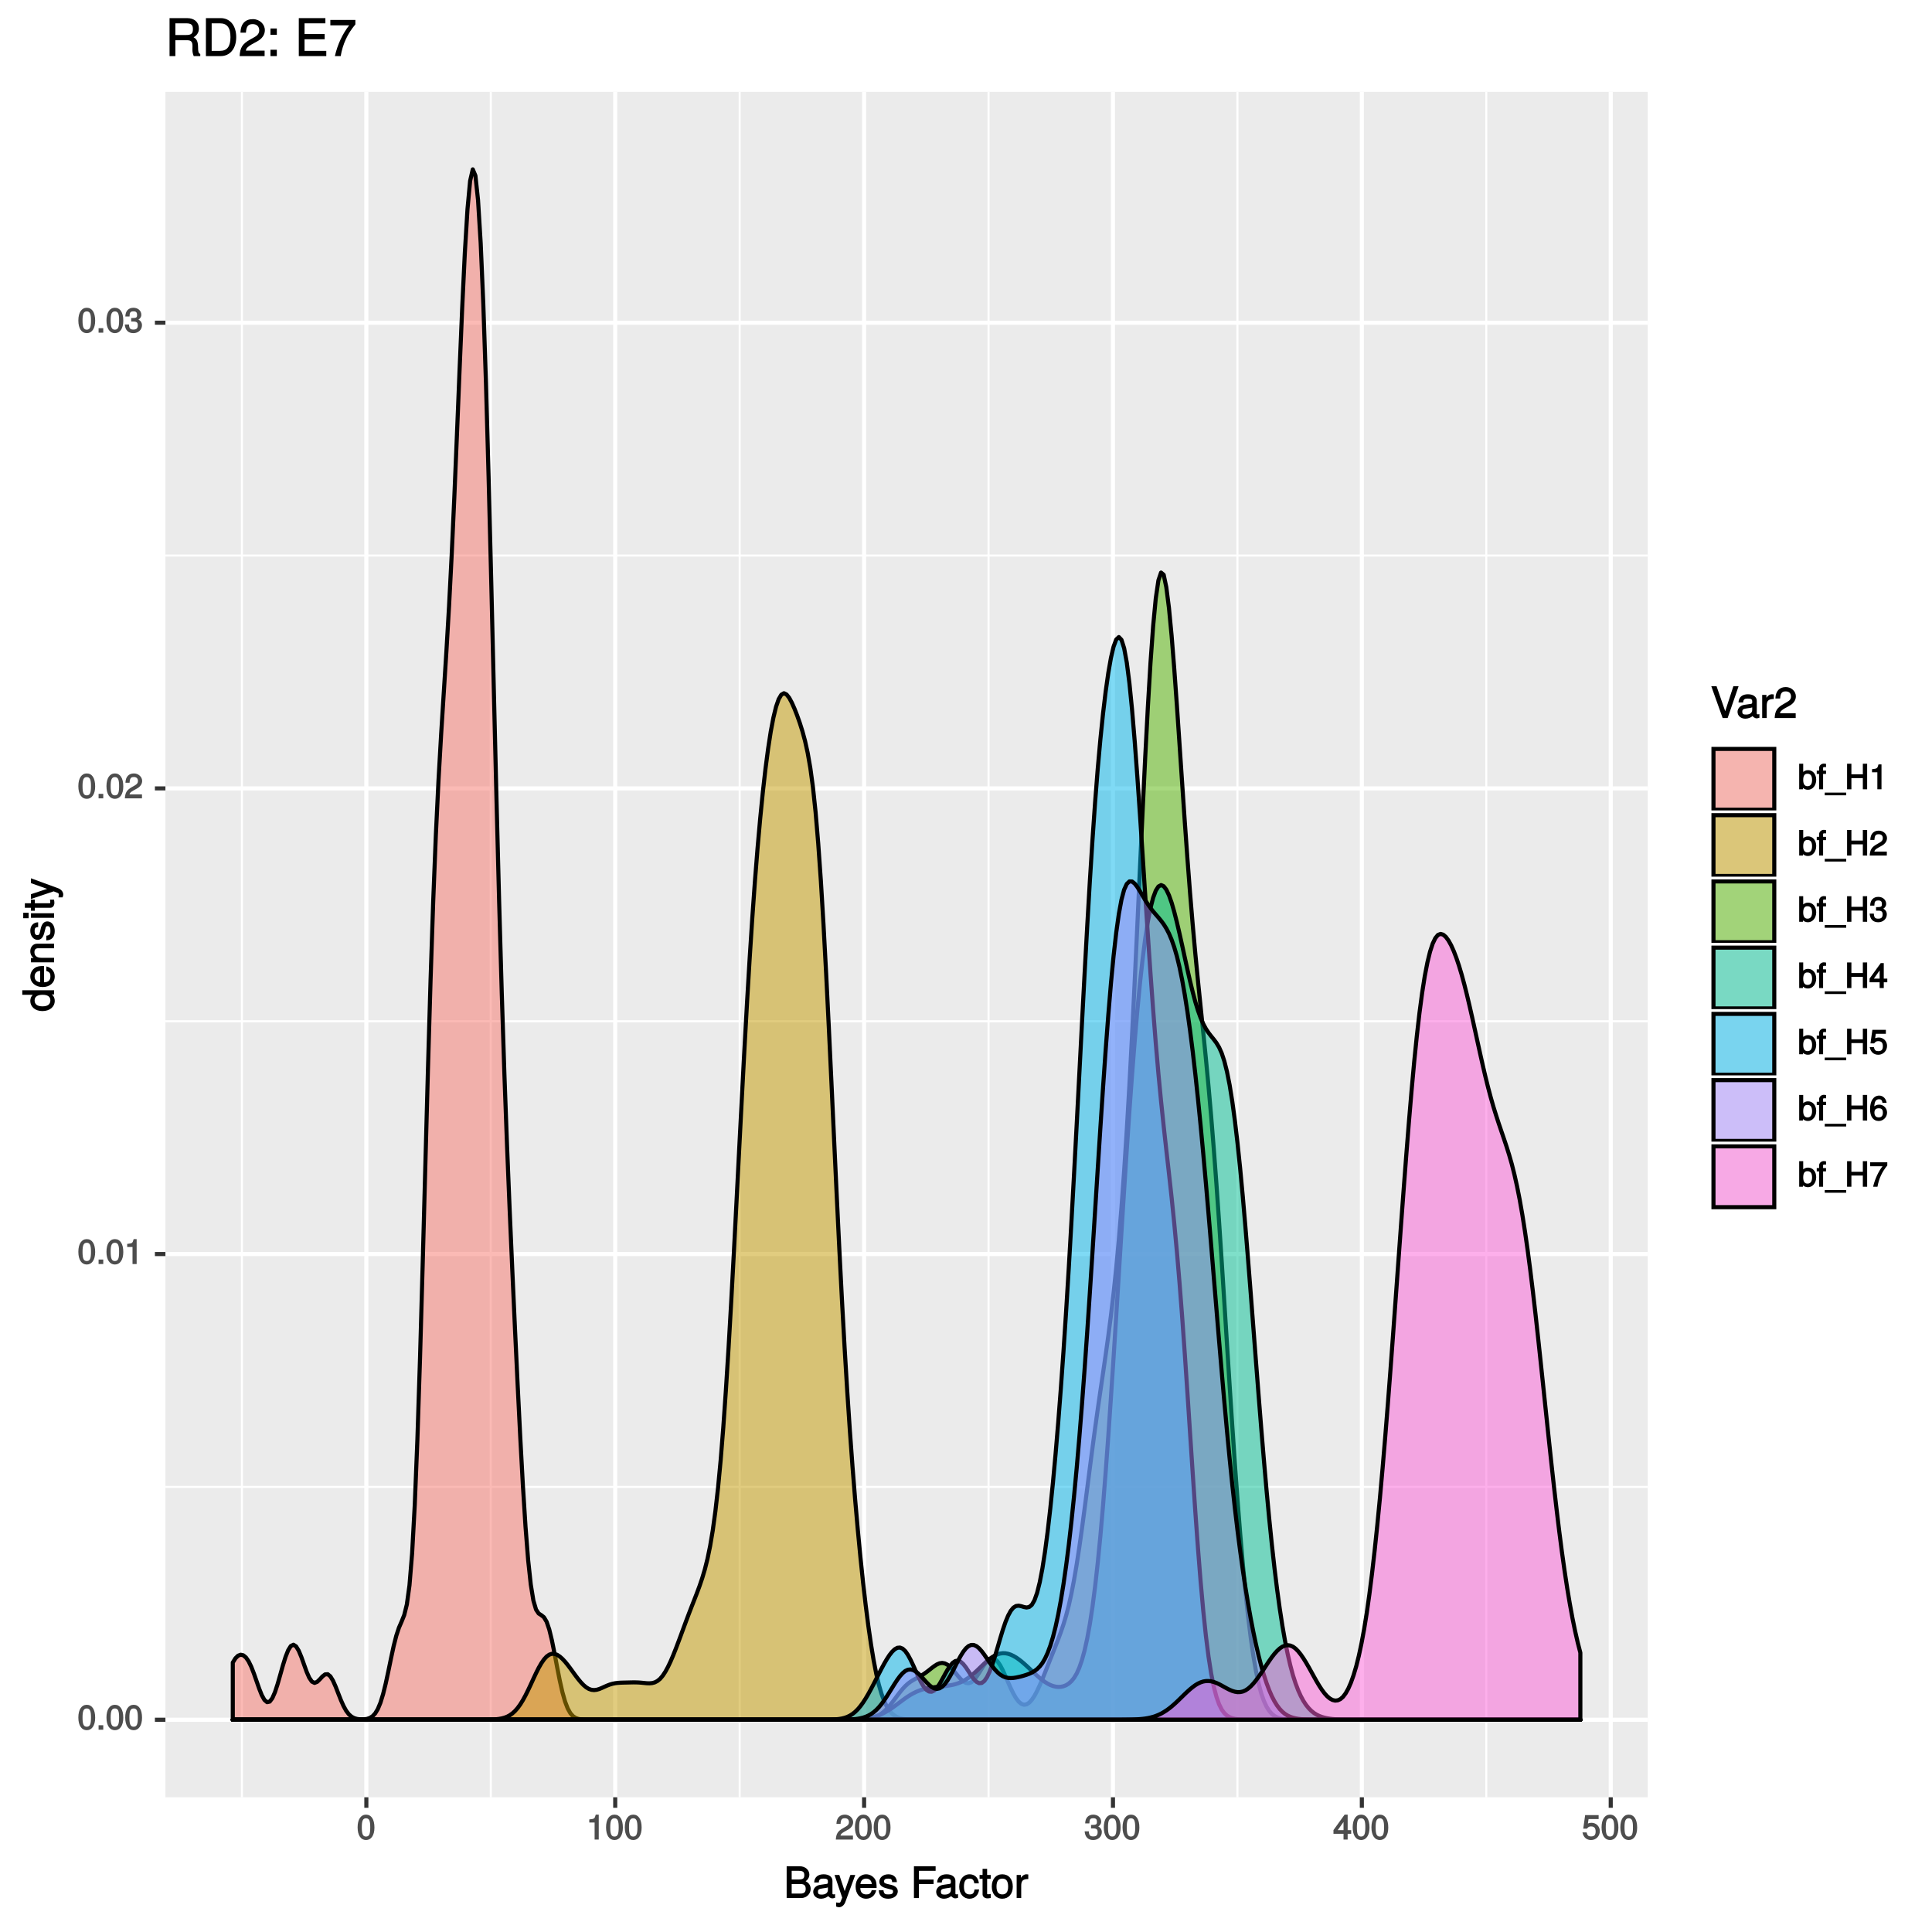 <?xml version="1.0" encoding="UTF-8"?>
<svg xmlns="http://www.w3.org/2000/svg" xmlns:xlink="http://www.w3.org/1999/xlink" width="504pt" height="504pt" viewBox="0 0 504 504" version="1.1">
<defs>
<g>
<symbol overflow="visible" id="glyph0-0">
<path style="stroke:none;" d=""/>
</symbol>
<symbol overflow="visible" id="glyph0-1">
<path style="stroke:none;" d="M 4.609 -3.125 C 4.609 -5.297 3.781 -6.5 2.422 -6.5 C 1.078 -6.5 0.219 -5.281 0.219 -3.188 C 0.219 -1.078 1.078 0.125 2.422 0.125 C 3.734 0.125 4.609 -1.078 4.609 -3.125 Z M 3.516 -3.203 C 3.516 -1.438 3.266 -0.781 2.406 -0.781 C 1.578 -0.781 1.312 -1.469 1.312 -3.172 C 1.312 -4.875 1.578 -5.547 2.422 -5.547 C 3.25 -5.547 3.516 -4.875 3.516 -3.203 Z M 3.516 -3.203 "/>
</symbol>
<symbol overflow="visible" id="glyph0-2">
<path style="stroke:none;" d="M 1.828 -0.125 L 1.828 -1.172 L 0.609 -1.172 L 0.609 0 L 1.828 0 Z M 1.828 -0.125 "/>
</symbol>
<symbol overflow="visible" id="glyph0-3">
<path style="stroke:none;" d="M 3.203 -0.125 L 3.203 -6.5 L 2.422 -6.5 C 2.109 -5.406 2.094 -5.406 0.734 -5.25 L 0.734 -4.438 L 2.125 -4.438 L 2.125 0 L 3.203 0 Z M 3.203 -0.125 "/>
</symbol>
<symbol overflow="visible" id="glyph0-4">
<path style="stroke:none;" d="M 4.641 -4.547 C 4.641 -5.594 3.672 -6.5 2.5 -6.5 C 1.219 -6.5 0.328 -5.719 0.281 -4.078 L 1.359 -4.078 C 1.422 -5.25 1.703 -5.562 2.469 -5.562 C 3.172 -5.562 3.547 -5.188 3.547 -4.516 C 3.547 -4.031 3.297 -3.703 2.75 -3.391 L 1.938 -2.922 C 0.641 -2.188 0.219 -1.5 0.125 0 L 4.594 0 L 4.594 -1.031 L 1.344 -1.031 C 1.406 -1.406 1.641 -1.641 2.406 -2.078 L 3.281 -2.562 C 4.156 -3.031 4.641 -3.781 4.641 -4.547 Z M 4.641 -4.547 "/>
</symbol>
<symbol overflow="visible" id="glyph0-5">
<path style="stroke:none;" d="M 4.594 -1.938 C 4.594 -2.703 4.141 -3.266 3.391 -3.531 L 3.391 -3.266 C 3.969 -3.5 4.422 -4.031 4.422 -4.656 C 4.422 -5.734 3.547 -6.5 2.359 -6.5 C 1.109 -6.5 0.281 -5.688 0.25 -4.219 L 1.344 -4.219 C 1.359 -5.281 1.578 -5.562 2.375 -5.562 C 3.062 -5.562 3.312 -5.281 3.312 -4.625 C 3.312 -3.953 3.188 -3.812 1.781 -3.812 L 1.781 -2.906 L 2.359 -2.906 C 3.219 -2.906 3.5 -2.625 3.5 -1.938 C 3.5 -1.156 3.172 -0.812 2.359 -0.812 C 1.516 -0.812 1.266 -1.109 1.203 -2.141 L 0.109 -2.141 C 0.219 -0.625 1.062 0.125 2.344 0.125 C 3.625 0.125 4.594 -0.766 4.594 -1.938 Z M 4.594 -1.938 "/>
</symbol>
<symbol overflow="visible" id="glyph0-6">
<path style="stroke:none;" d="M 4.719 -1.625 L 4.719 -2.453 L 3.797 -2.453 L 3.797 -6.5 L 3 -6.5 L 0.094 -2.469 L 0.094 -1.5 L 2.719 -1.5 L 2.719 0 L 3.797 0 L 3.797 -1.5 L 4.719 -1.5 Z M 2.875 -2.453 L 1.203 -2.453 L 2.984 -4.953 L 2.719 -5.047 L 2.719 -2.453 Z M 2.875 -2.453 "/>
</symbol>
<symbol overflow="visible" id="glyph0-7">
<path style="stroke:none;" d="M 4.656 -2.203 C 4.656 -3.438 3.688 -4.375 2.5 -4.375 C 2.062 -4.375 1.594 -4.219 1.547 -4.188 L 1.719 -5.344 L 4.344 -5.344 L 4.344 -6.375 L 0.828 -6.375 L 0.328 -2.844 L 1.281 -2.844 C 1.688 -3.312 1.875 -3.422 2.359 -3.422 C 3.188 -3.422 3.562 -3.016 3.562 -2.094 C 3.562 -1.203 3.203 -0.812 2.359 -0.812 C 1.688 -0.812 1.422 -1.031 1.203 -1.859 L 0.125 -1.859 C 0.406 -0.5 1.266 0.125 2.375 0.125 C 3.641 0.125 4.656 -0.875 4.656 -2.203 Z M 4.656 -2.203 "/>
</symbol>
<symbol overflow="visible" id="glyph0-8">
<path style="stroke:none;" d="M 4.75 -2.484 C 4.75 -3.984 3.844 -5 2.625 -5 C 2 -5 1.438 -4.734 1.094 -4.219 L 1.359 -4.109 L 1.359 -6.672 L 0.312 -6.672 L 0.312 0 L 1.281 0 L 1.281 -0.797 L 1.016 -0.688 C 1.375 -0.156 1.953 0.125 2.594 0.125 C 3.812 0.125 4.75 -1 4.75 -2.484 Z M 3.672 -2.453 C 3.672 -1.406 3.297 -0.812 2.484 -0.812 C 1.719 -0.812 1.359 -1.391 1.359 -2.438 C 1.359 -3.516 1.719 -4.094 2.484 -4.062 C 3.312 -4.062 3.672 -3.469 3.672 -2.453 Z M 3.672 -2.453 "/>
</symbol>
<symbol overflow="visible" id="glyph0-9">
<path style="stroke:none;" d="M 2.422 -4.141 L 2.422 -4.875 L 1.656 -4.875 L 1.656 -5.469 C 1.656 -5.766 1.688 -5.797 2.016 -5.797 C 2.078 -5.797 2.109 -5.797 2.422 -5.781 L 2.422 -6.641 C 2.109 -6.688 2 -6.703 1.859 -6.703 C 1.172 -6.703 0.609 -6.188 0.609 -5.531 L 0.609 -4.875 L 0 -4.875 L 0 -4.016 L 0.609 -4.016 L 0.609 0 L 1.656 0 L 1.656 -4.016 L 2.422 -4.016 Z M 2.422 -4.141 "/>
</symbol>
<symbol overflow="visible" id="glyph0-10">
<path style="stroke:none;" d="M 5.234 1.422 L 5.234 0.859 L -0.359 0.859 L -0.359 1.562 L 5.234 1.562 Z M 5.234 1.422 "/>
</symbol>
<symbol overflow="visible" id="glyph0-11">
<path style="stroke:none;" d="M 5.812 -0.125 L 5.812 -6.672 L 4.688 -6.672 L 4.688 -3.906 L 1.703 -3.906 L 1.703 -6.672 L 0.578 -6.672 L 0.578 0 L 1.703 0 L 1.703 -2.922 L 4.688 -2.922 L 4.688 0 L 5.812 0 Z M 5.812 -0.125 "/>
</symbol>
<symbol overflow="visible" id="glyph0-12">
<path style="stroke:none;" d="M 4.656 -2.062 C 4.656 -3.234 3.719 -4.141 2.609 -4.141 C 1.984 -4.141 1.391 -3.875 1.062 -3.406 L 1.312 -3.312 C 1.328 -4.844 1.672 -5.547 2.562 -5.547 C 3.109 -5.547 3.328 -5.344 3.469 -4.609 L 4.547 -4.609 C 4.375 -5.766 3.562 -6.5 2.609 -6.5 C 1.156 -6.5 0.219 -5.141 0.219 -2.969 C 0.219 -1.031 1.047 0.125 2.469 0.125 C 3.656 0.125 4.656 -0.844 4.656 -2.062 Z M 3.562 -2 C 3.562 -1.219 3.188 -0.812 2.484 -0.812 C 1.766 -0.812 1.359 -1.25 1.359 -2.047 C 1.359 -2.828 1.734 -3.188 2.5 -3.188 C 3.25 -3.188 3.562 -2.844 3.562 -2 Z M 3.562 -2 "/>
</symbol>
<symbol overflow="visible" id="glyph0-13">
<path style="stroke:none;" d="M 4.719 -5.594 L 4.719 -6.375 L 0.25 -6.375 L 0.25 -5.344 L 3.469 -5.344 C 2.422 -4 1.5 -2.078 1.016 0 L 2.156 0 C 2.531 -2.141 3.375 -3.938 4.719 -5.547 Z M 4.719 -5.594 "/>
</symbol>
<symbol overflow="visible" id="glyph1-0">
<path style="stroke:none;" d=""/>
</symbol>
<symbol overflow="visible" id="glyph1-1">
<path style="stroke:none;" d="M 6.984 -2.422 C 6.984 -3.391 6.406 -4.109 5.391 -4.516 L 5.391 -4.234 C 6.109 -4.578 6.641 -5.297 6.641 -6.109 C 6.641 -7.281 5.641 -8.297 4.125 -8.297 L 0.719 -8.297 L 0.719 0 L 4.484 0 C 5.922 0 6.984 -1.094 6.984 -2.422 Z M 5.328 -5.969 C 5.328 -5.156 5 -4.844 3.875 -4.844 L 2.031 -4.844 L 2.031 -7.109 L 3.875 -7.109 C 5 -7.109 5.328 -6.781 5.328 -5.969 Z M 5.688 -2.406 C 5.688 -1.641 5.359 -1.172 4.391 -1.172 L 2.031 -1.172 L 2.031 -3.656 L 4.391 -3.656 C 5.359 -3.656 5.688 -3.188 5.688 -2.406 Z M 5.688 -2.406 "/>
</symbol>
<symbol overflow="visible" id="glyph1-2">
<path style="stroke:none;" d="M 6.016 -0.156 L 6.016 -1.016 C 5.781 -0.969 5.734 -0.969 5.688 -0.969 C 5.375 -0.969 5.328 -0.984 5.328 -1.281 L 5.328 -4.484 C 5.328 -5.516 4.438 -6.203 3.031 -6.203 C 1.625 -6.203 0.625 -5.516 0.562 -4.062 L 1.766 -4.062 C 1.844 -4.891 2.141 -5.078 2.984 -5.078 C 3.812 -5.078 4.141 -4.906 4.141 -4.359 L 4.141 -4.109 C 4.141 -3.734 4.047 -3.703 3.328 -3.625 C 2.031 -3.453 1.828 -3.406 1.469 -3.266 C 0.797 -2.984 0.312 -2.328 0.312 -1.625 C 0.312 -0.578 1.188 0.172 2.359 0.172 C 3.094 0.172 3.891 -0.172 4.234 -0.531 C 4.266 -0.375 4.812 0.078 5.266 0.078 C 5.438 0.078 5.594 0.062 6.016 -0.062 Z M 4.141 -2.125 C 4.141 -1.297 3.438 -0.906 2.547 -0.906 C 1.844 -0.906 1.547 -1.016 1.547 -1.656 C 1.547 -2.25 1.828 -2.391 2.812 -2.531 C 3.766 -2.656 3.969 -2.703 4.141 -2.781 Z M 4.141 -2.125 "/>
</symbol>
<symbol overflow="visible" id="glyph1-3">
<path style="stroke:none;" d="M 5.266 -6.031 L 4.172 -6.031 L 2.531 -1.406 L 2.812 -1.406 L 1.281 -6.031 L 0.031 -6.031 L 2.031 -0.109 L 1.672 0.797 C 1.516 1.203 1.469 1.219 1.078 1.219 C 0.953 1.219 0.797 1.203 0.453 1.141 L 0.453 2.203 C 0.688 2.328 0.969 2.391 1.203 2.391 C 1.859 2.391 2.516 1.906 2.828 1.078 L 5.438 -6.031 Z M 5.266 -6.031 "/>
</symbol>
<symbol overflow="visible" id="glyph1-4">
<path style="stroke:none;" d="M 5.781 -2.75 C 5.781 -3.594 5.703 -4.109 5.547 -4.547 C 5.172 -5.484 4.156 -6.203 3.078 -6.203 C 1.469 -6.203 0.297 -4.875 0.297 -2.984 C 0.297 -1.094 1.438 0.172 3.062 0.172 C 4.375 0.172 5.422 -0.719 5.672 -2.031 L 4.5 -2.031 C 4.203 -1.125 3.828 -0.953 3.094 -0.953 C 2.141 -0.953 1.547 -1.438 1.531 -2.625 L 5.781 -2.625 Z M 4.75 -3.469 C 4.75 -3.469 4.562 -3.625 4.578 -3.641 L 1.562 -3.641 C 1.625 -4.516 2.141 -5.078 3.062 -5.078 C 3.969 -5.078 4.516 -4.469 4.516 -3.562 Z M 4.75 -3.469 "/>
</symbol>
<symbol overflow="visible" id="glyph1-5">
<path style="stroke:none;" d="M 5.188 -1.75 C 5.188 -2.609 4.562 -3.172 3.422 -3.453 L 2.547 -3.656 C 1.797 -3.844 1.609 -3.938 1.609 -4.344 C 1.609 -4.875 1.953 -5.078 2.688 -5.078 C 3.438 -5.078 3.688 -4.891 3.703 -4.156 L 4.953 -4.156 C 4.938 -5.422 4.062 -6.203 2.734 -6.203 C 1.391 -6.203 0.375 -5.375 0.375 -4.297 C 0.375 -3.406 0.984 -2.844 2.344 -2.516 L 3.203 -2.297 C 3.844 -2.141 3.953 -2.094 3.953 -1.672 C 3.953 -1.141 3.547 -0.953 2.75 -0.953 C 1.922 -0.953 1.594 -1.016 1.453 -2.031 L 0.234 -2.031 C 0.281 -0.562 1.172 0.172 2.672 0.172 C 4.125 0.172 5.188 -0.641 5.188 -1.75 Z M 5.188 -1.75 "/>
</symbol>
<symbol overflow="visible" id="glyph1-6">
<path style="stroke:none;" d=""/>
</symbol>
<symbol overflow="visible" id="glyph1-7">
<path style="stroke:none;" d="M 6.5 -7.25 L 6.5 -8.297 L 0.844 -8.297 L 0.844 0 L 2.141 0 L 2.141 -3.656 L 5.969 -3.656 L 5.969 -4.828 L 2.141 -4.828 L 2.141 -7.109 L 6.5 -7.109 Z M 6.5 -7.25 "/>
</symbol>
<symbol overflow="visible" id="glyph1-8">
<path style="stroke:none;" d="M 5.25 -2.25 L 4.203 -2.25 C 4.031 -1.188 3.703 -0.953 2.922 -0.953 C 1.906 -0.953 1.438 -1.594 1.438 -2.953 C 1.438 -4.406 1.891 -5.078 2.891 -5.078 C 3.656 -5.078 4 -4.766 4.141 -3.828 L 5.328 -3.828 C 5.203 -5.375 4.188 -6.203 2.906 -6.203 C 1.359 -6.203 0.203 -4.875 0.203 -2.953 C 0.203 -1.094 1.328 0.172 2.891 0.172 C 4.266 0.172 5.266 -0.797 5.391 -2.25 Z M 5.25 -2.25 "/>
</symbol>
<symbol overflow="visible" id="glyph1-9">
<path style="stroke:none;" d="M 2.922 -0.125 L 2.922 -1.078 C 2.672 -1.016 2.531 -1 2.359 -1 C 1.953 -1 1.984 -0.969 1.984 -1.375 L 1.984 -5.016 L 2.922 -5.016 L 2.922 -6.031 L 1.984 -6.031 L 1.984 -7.625 L 0.797 -7.625 L 0.797 -6.031 L 0.016 -6.031 L 0.016 -5.016 L 0.797 -5.016 L 0.797 -0.969 C 0.797 -0.391 1.328 0.078 2.047 0.078 C 2.266 0.078 2.484 0.062 2.922 -0.016 Z M 2.922 -0.125 "/>
</symbol>
<symbol overflow="visible" id="glyph1-10">
<path style="stroke:none;" d="M 5.734 -2.969 C 5.734 -4.969 4.656 -6.203 2.984 -6.203 C 1.375 -6.203 0.25 -4.953 0.25 -3.016 C 0.25 -1.078 1.359 0.172 3 0.172 C 4.625 0.172 5.734 -1.078 5.734 -2.969 Z M 4.516 -2.984 C 4.516 -1.625 4.016 -0.953 3 -0.953 C 1.984 -0.953 1.484 -1.609 1.484 -3.016 C 1.484 -4.406 1.984 -5.078 3 -5.078 C 4.031 -5.078 4.516 -4.406 4.516 -2.984 Z M 4.516 -2.984 "/>
</symbol>
<symbol overflow="visible" id="glyph1-11">
<path style="stroke:none;" d="M 3.656 -5.094 L 3.656 -6.156 C 3.375 -6.188 3.297 -6.203 3.172 -6.203 C 2.578 -6.203 2.031 -5.812 1.5 -4.953 L 1.734 -4.844 L 1.734 -6.031 L 0.625 -6.031 L 0.625 0 L 1.812 0 L 1.812 -3.125 C 1.812 -4.422 2.109 -4.938 3.656 -4.969 Z M 3.656 -5.094 "/>
</symbol>
<symbol overflow="visible" id="glyph1-12">
<path style="stroke:none;" d="M 7.094 -8.297 L 5.906 -8.297 L 3.641 -1.359 L 3.922 -1.359 L 1.516 -8.297 L 0.141 -8.297 L 3.109 0 L 4.406 0 L 7.266 -8.297 Z M 7.094 -8.297 "/>
</symbol>
<symbol overflow="visible" id="glyph1-13">
<path style="stroke:none;" d="M 5.75 -5.641 C 5.75 -6.969 4.594 -8.078 3.125 -8.078 C 1.531 -8.078 0.469 -7.109 0.406 -5.094 L 1.641 -5.094 C 1.734 -6.531 2.141 -6.953 3.094 -6.953 C 3.969 -6.953 4.484 -6.453 4.484 -5.625 C 4.484 -5 4.172 -4.578 3.469 -4.188 L 2.469 -3.609 C 0.844 -2.688 0.312 -1.844 0.219 0 L 5.703 0 L 5.703 -1.234 L 1.609 -1.234 C 1.688 -1.734 2 -2.031 2.953 -2.594 L 4.062 -3.188 C 5.141 -3.766 5.75 -4.688 5.75 -5.641 Z M 5.75 -5.641 "/>
</symbol>
<symbol overflow="visible" id="glyph2-0">
<path style="stroke:none;" d=""/>
</symbol>
<symbol overflow="visible" id="glyph2-1">
<path style="stroke:none;" d="M -0.125 -5.578 L -8.297 -5.578 L -8.297 -4.391 L -5.172 -4.391 L -5.266 -4.625 C -5.859 -4.234 -6.203 -3.531 -6.203 -2.766 C -6.203 -1.266 -4.906 -0.141 -3.062 -0.141 C -1.125 -0.141 0.172 -1.25 0.172 -2.797 C 0.172 -3.594 -0.172 -4.219 -0.875 -4.719 L -0.984 -4.484 L 0 -4.484 L 0 -5.578 Z M -2.984 -4.391 C -1.656 -4.391 -0.969 -3.891 -0.969 -2.922 C -0.969 -1.906 -1.672 -1.375 -3.016 -1.375 C -4.359 -1.375 -5.078 -1.906 -5.078 -2.922 C -5.078 -3.906 -4.328 -4.391 -2.984 -4.391 Z M -2.984 -4.391 "/>
</symbol>
<symbol overflow="visible" id="glyph2-2">
<path style="stroke:none;" d="M -2.75 -5.781 C -3.594 -5.781 -4.109 -5.703 -4.547 -5.547 C -5.484 -5.172 -6.203 -4.156 -6.203 -3.078 C -6.203 -1.469 -4.875 -0.297 -2.984 -0.297 C -1.094 -0.297 0.172 -1.438 0.172 -3.062 C 0.172 -4.375 -0.719 -5.422 -2.031 -5.672 L -2.031 -4.5 C -1.125 -4.203 -0.953 -3.828 -0.953 -3.094 C -0.953 -2.141 -1.438 -1.547 -2.625 -1.531 L -2.625 -5.781 Z M -3.469 -4.75 C -3.469 -4.75 -3.625 -4.562 -3.641 -4.578 L -3.641 -1.562 C -4.516 -1.625 -5.078 -2.141 -5.078 -3.062 C -5.078 -3.969 -4.469 -4.516 -3.562 -4.516 Z M -3.469 -4.75 "/>
</symbol>
<symbol overflow="visible" id="glyph2-3">
<path style="stroke:none;" d="M -0.125 -5.484 L -4.484 -5.484 C -5.438 -5.484 -6.203 -4.641 -6.203 -3.531 C -6.203 -2.672 -5.828 -2.031 -5.031 -1.516 L -4.922 -1.75 L -6.031 -1.75 L -6.031 -0.625 L 0 -0.625 L 0 -1.812 L -3.312 -1.812 C -4.484 -1.812 -5.125 -2.328 -5.125 -3.25 C -5.125 -3.984 -4.812 -4.297 -4.125 -4.297 L 0 -4.297 L 0 -5.484 Z M -0.125 -5.484 "/>
</symbol>
<symbol overflow="visible" id="glyph2-4">
<path style="stroke:none;" d="M -1.75 -5.188 C -2.609 -5.188 -3.172 -4.562 -3.453 -3.422 L -3.656 -2.547 C -3.844 -1.797 -3.938 -1.609 -4.344 -1.609 C -4.875 -1.609 -5.078 -1.953 -5.078 -2.688 C -5.078 -3.438 -4.891 -3.688 -4.156 -3.703 L -4.156 -4.953 C -5.422 -4.938 -6.203 -4.062 -6.203 -2.734 C -6.203 -1.391 -5.375 -0.375 -4.297 -0.375 C -3.406 -0.375 -2.844 -0.984 -2.516 -2.344 L -2.297 -3.203 C -2.141 -3.844 -2.094 -3.953 -1.672 -3.953 C -1.141 -3.953 -0.953 -3.547 -0.953 -2.75 C -0.953 -1.922 -1.016 -1.594 -2.031 -1.453 L -2.031 -0.234 C -0.562 -0.281 0.172 -1.172 0.172 -2.672 C 0.172 -4.125 -0.641 -5.188 -1.75 -5.188 Z M -1.75 -5.188 "/>
</symbol>
<symbol overflow="visible" id="glyph2-5">
<path style="stroke:none;" d="M -0.125 -1.812 L -6.031 -1.812 L -6.031 -0.625 L 0 -0.625 L 0 -1.812 Z M -6.766 -1.938 L -8.047 -1.938 L -8.047 -0.516 L -6.641 -0.516 L -6.641 -1.938 Z M -6.766 -1.938 "/>
</symbol>
<symbol overflow="visible" id="glyph2-6">
<path style="stroke:none;" d="M -0.125 -2.922 L -1.078 -2.922 C -1.016 -2.672 -1 -2.531 -1 -2.359 C -1 -1.953 -0.969 -1.984 -1.375 -1.984 L -5.016 -1.984 L -5.016 -2.922 L -6.031 -2.922 L -6.031 -1.984 L -7.625 -1.984 L -7.625 -0.797 L -6.031 -0.797 L -6.031 -0.016 L -5.016 -0.016 L -5.016 -0.797 L -0.969 -0.797 C -0.391 -0.797 0.078 -1.328 0.078 -2.047 C 0.078 -2.266 0.062 -2.484 -0.016 -2.922 Z M -0.125 -2.922 "/>
</symbol>
<symbol overflow="visible" id="glyph2-7">
<path style="stroke:none;" d="M -6.031 -5.266 L -6.031 -4.172 L -1.406 -2.531 L -1.406 -2.812 L -6.031 -1.281 L -6.031 -0.031 L -0.109 -2.031 L 0.797 -1.672 C 1.203 -1.516 1.219 -1.469 1.219 -1.078 C 1.219 -0.953 1.203 -0.797 1.141 -0.453 L 2.203 -0.453 C 2.328 -0.688 2.391 -0.969 2.391 -1.203 C 2.391 -1.859 1.906 -2.516 1.078 -2.828 L -6.031 -5.438 Z M -6.031 -5.266 "/>
</symbol>
<symbol overflow="visible" id="glyph3-0">
<path style="stroke:none;" d=""/>
</symbol>
<symbol overflow="visible" id="glyph3-1">
<path style="stroke:none;" d="M 9.094 -0.125 L 9.094 -0.5 C 8.594 -0.844 8.531 -1.094 8.516 -2.375 C 8.484 -3.969 8.125 -4.578 7.078 -5.031 L 7.078 -4.75 C 8.156 -5.281 8.734 -6.094 8.734 -7.188 C 8.734 -8.844 7.547 -9.906 5.672 -9.906 L 1.078 -9.906 L 1.078 0 L 2.594 0 L 2.594 -4.141 L 5.625 -4.141 C 6.703 -4.141 7.078 -3.75 7.062 -2.562 L 7.047 -1.703 C 7.031 -1.109 7.156 -0.531 7.391 0 L 9.094 0 Z M 7.172 -7.016 C 7.172 -5.875 6.734 -5.5 5.422 -5.5 L 2.594 -5.5 L 2.594 -8.547 L 5.422 -8.547 C 6.797 -8.547 7.172 -8.094 7.172 -7.016 Z M 7.172 -7.016 "/>
</symbol>
<symbol overflow="visible" id="glyph3-2">
<path style="stroke:none;" d="M 8.938 -4.953 C 8.938 -7.938 7.328 -9.906 4.891 -9.906 L 1.031 -9.906 L 1.031 0 L 4.891 0 C 7.312 0 8.938 -1.953 8.938 -4.953 Z M 7.438 -4.938 C 7.438 -2.516 6.578 -1.359 4.672 -1.359 L 2.531 -1.359 L 2.531 -8.547 L 4.672 -8.547 C 6.578 -8.547 7.438 -7.391 7.438 -4.938 Z M 7.438 -4.938 "/>
</symbol>
<symbol overflow="visible" id="glyph3-3">
<path style="stroke:none;" d="M 6.875 -6.75 C 6.875 -8.328 5.516 -9.641 3.75 -9.641 C 1.828 -9.641 0.578 -8.516 0.516 -6.109 L 1.938 -6.109 C 2.047 -7.812 2.562 -8.344 3.703 -8.344 C 4.766 -8.344 5.406 -7.719 5.406 -6.719 C 5.406 -5.984 5.016 -5.438 4.188 -4.969 L 2.969 -4.281 C 1.016 -3.172 0.406 -2.188 0.297 0 L 6.812 0 L 6.812 -1.422 L 1.922 -1.422 C 2 -2.047 2.391 -2.438 3.531 -3.109 L 4.859 -3.828 C 6.172 -4.531 6.875 -5.594 6.875 -6.75 Z M 6.875 -6.75 "/>
</symbol>
<symbol overflow="visible" id="glyph3-4">
<path style="stroke:none;" d="M 2.656 -0.125 L 2.656 -1.656 L 1 -1.656 L 1 0 L 2.656 0 Z M 2.656 -5.672 L 2.656 -7.203 L 1 -7.203 L 1 -5.547 L 2.656 -5.547 Z M 2.656 -5.672 "/>
</symbol>
<symbol overflow="visible" id="glyph3-5">
<path style="stroke:none;" d=""/>
</symbol>
<symbol overflow="visible" id="glyph3-6">
<path style="stroke:none;" d="M 8.219 -0.125 L 8.219 -1.359 L 2.547 -1.359 L 2.547 -4.391 L 7.797 -4.391 L 7.797 -5.75 L 2.547 -5.75 L 2.547 -8.547 L 7.984 -8.547 L 7.984 -9.906 L 1.047 -9.906 L 1.047 0 L 8.219 0 Z M 8.219 -0.125 "/>
</symbol>
<symbol overflow="visible" id="glyph3-7">
<path style="stroke:none;" d="M 7 -8.312 L 7 -9.438 L 0.469 -9.438 L 0.469 -8.016 L 5.375 -8.016 C 3.703 -5.891 2.344 -3.062 1.656 0 L 3.172 0 C 3.703 -3.156 4.984 -5.891 7 -8.266 Z M 7 -8.312 "/>
</symbol>
</g>
<clipPath id="clip1">
  <path d="M 43.152 23.957 L 430 23.957 L 430 469 L 43.152 469 Z M 43.152 23.957 "/>
</clipPath>
<clipPath id="clip2">
  <path d="M 43.152 387 L 430.844 387 L 430.844 389 L 43.152 389 Z M 43.152 387 "/>
</clipPath>
<clipPath id="clip3">
  <path d="M 43.152 266 L 430.844 266 L 430.844 267 L 43.152 267 Z M 43.152 266 "/>
</clipPath>
<clipPath id="clip4">
  <path d="M 43.152 144 L 430.844 144 L 430.844 146 L 43.152 146 Z M 43.152 144 "/>
</clipPath>
<clipPath id="clip5">
  <path d="M 62 23.957 L 64 23.957 L 64 469.848 L 62 469.848 Z M 62 23.957 "/>
</clipPath>
<clipPath id="clip6">
  <path d="M 127 23.957 L 129 23.957 L 129 469.848 L 127 469.848 Z M 127 23.957 "/>
</clipPath>
<clipPath id="clip7">
  <path d="M 192 23.957 L 194 23.957 L 194 469.848 L 192 469.848 Z M 192 23.957 "/>
</clipPath>
<clipPath id="clip8">
  <path d="M 257 23.957 L 259 23.957 L 259 469.848 L 257 469.848 Z M 257 23.957 "/>
</clipPath>
<clipPath id="clip9">
  <path d="M 322 23.957 L 324 23.957 L 324 469.848 L 322 469.848 Z M 322 23.957 "/>
</clipPath>
<clipPath id="clip10">
  <path d="M 387 23.957 L 388 23.957 L 388 469.848 L 387 469.848 Z M 387 23.957 "/>
</clipPath>
<clipPath id="clip11">
  <path d="M 43.152 448 L 430.844 448 L 430.844 450 L 43.152 450 Z M 43.152 448 "/>
</clipPath>
<clipPath id="clip12">
  <path d="M 43.152 326 L 430.844 326 L 430.844 328 L 43.152 328 Z M 43.152 326 "/>
</clipPath>
<clipPath id="clip13">
  <path d="M 43.152 205 L 430.844 205 L 430.844 207 L 43.152 207 Z M 43.152 205 "/>
</clipPath>
<clipPath id="clip14">
  <path d="M 43.152 83 L 430.844 83 L 430.844 85 L 43.152 85 Z M 43.152 83 "/>
</clipPath>
<clipPath id="clip15">
  <path d="M 95 23.957 L 97 23.957 L 97 469.848 L 95 469.848 Z M 95 23.957 "/>
</clipPath>
<clipPath id="clip16">
  <path d="M 159 23.957 L 162 23.957 L 162 469.848 L 159 469.848 Z M 159 23.957 "/>
</clipPath>
<clipPath id="clip17">
  <path d="M 224 23.957 L 226 23.957 L 226 469.848 L 224 469.848 Z M 224 23.957 "/>
</clipPath>
<clipPath id="clip18">
  <path d="M 289 23.957 L 291 23.957 L 291 469.848 L 289 469.848 Z M 289 23.957 "/>
</clipPath>
<clipPath id="clip19">
  <path d="M 354 23.957 L 356 23.957 L 356 469.848 L 354 469.848 Z M 354 23.957 "/>
</clipPath>
<clipPath id="clip20">
  <path d="M 419 23.957 L 421 23.957 L 421 469.848 L 419 469.848 Z M 419 23.957 "/>
</clipPath>
</defs>
<g id="surface2213">
<rect x="0" y="0" width="504" height="504" style="fill:rgb(100%,100%,100%);fill-opacity:1;stroke:none;"/>
<rect x="0" y="0" width="504" height="504" style="fill:rgb(100%,100%,100%);fill-opacity:1;stroke:none;"/>
<path style="fill:none;stroke-width:1.067;stroke-linecap:round;stroke-linejoin:round;stroke:rgb(100%,100%,100%);stroke-opacity:1;stroke-miterlimit:10;" d="M 0 504 L 504 504 L 504 0 L 0 0 Z M 0 504 "/>
<g clip-path="url(#clip1)" clip-rule="nonzero">
<path style=" stroke:none;fill-rule:nonzero;fill:rgb(92.157%,92.157%,92.157%);fill-opacity:1;" d="M 43.152 468.848 L 429.844 468.848 L 429.844 23.957 L 43.152 23.957 Z M 43.152 468.848 "/>
</g>
<g clip-path="url(#clip2)" clip-rule="nonzero">
<path style="fill:none;stroke-width:0.533;stroke-linecap:butt;stroke-linejoin:round;stroke:rgb(100%,100%,100%);stroke-opacity:1;stroke-miterlimit:10;" d="M 43.152 387.887 L 429.844 387.887 "/>
</g>
<g clip-path="url(#clip3)" clip-rule="nonzero">
<path style="fill:none;stroke-width:0.533;stroke-linecap:butt;stroke-linejoin:round;stroke:rgb(100%,100%,100%);stroke-opacity:1;stroke-miterlimit:10;" d="M 43.152 266.406 L 429.844 266.406 "/>
</g>
<g clip-path="url(#clip4)" clip-rule="nonzero">
<path style="fill:none;stroke-width:0.533;stroke-linecap:butt;stroke-linejoin:round;stroke:rgb(100%,100%,100%);stroke-opacity:1;stroke-miterlimit:10;" d="M 43.152 144.926 L 429.844 144.926 "/>
</g>
<g clip-path="url(#clip5)" clip-rule="nonzero">
<path style="fill:none;stroke-width:0.533;stroke-linecap:butt;stroke-linejoin:round;stroke:rgb(100%,100%,100%);stroke-opacity:1;stroke-miterlimit:10;" d="M 63.105 468.848 L 63.105 23.957 "/>
</g>
<g clip-path="url(#clip6)" clip-rule="nonzero">
<path style="fill:none;stroke-width:0.533;stroke-linecap:butt;stroke-linejoin:round;stroke:rgb(100%,100%,100%);stroke-opacity:1;stroke-miterlimit:10;" d="M 128.031 468.848 L 128.031 23.957 "/>
</g>
<g clip-path="url(#clip7)" clip-rule="nonzero">
<path style="fill:none;stroke-width:0.533;stroke-linecap:butt;stroke-linejoin:round;stroke:rgb(100%,100%,100%);stroke-opacity:1;stroke-miterlimit:10;" d="M 192.953 468.848 L 192.953 23.957 "/>
</g>
<g clip-path="url(#clip8)" clip-rule="nonzero">
<path style="fill:none;stroke-width:0.533;stroke-linecap:butt;stroke-linejoin:round;stroke:rgb(100%,100%,100%);stroke-opacity:1;stroke-miterlimit:10;" d="M 257.879 468.848 L 257.879 23.957 "/>
</g>
<g clip-path="url(#clip9)" clip-rule="nonzero">
<path style="fill:none;stroke-width:0.533;stroke-linecap:butt;stroke-linejoin:round;stroke:rgb(100%,100%,100%);stroke-opacity:1;stroke-miterlimit:10;" d="M 322.805 468.848 L 322.805 23.957 "/>
</g>
<g clip-path="url(#clip10)" clip-rule="nonzero">
<path style="fill:none;stroke-width:0.533;stroke-linecap:butt;stroke-linejoin:round;stroke:rgb(100%,100%,100%);stroke-opacity:1;stroke-miterlimit:10;" d="M 387.727 468.848 L 387.727 23.957 "/>
</g>
<g clip-path="url(#clip11)" clip-rule="nonzero">
<path style="fill:none;stroke-width:1.067;stroke-linecap:butt;stroke-linejoin:round;stroke:rgb(100%,100%,100%);stroke-opacity:1;stroke-miterlimit:10;" d="M 43.152 448.629 L 429.844 448.629 "/>
</g>
<g clip-path="url(#clip12)" clip-rule="nonzero">
<path style="fill:none;stroke-width:1.067;stroke-linecap:butt;stroke-linejoin:round;stroke:rgb(100%,100%,100%);stroke-opacity:1;stroke-miterlimit:10;" d="M 43.152 327.145 L 429.844 327.145 "/>
</g>
<g clip-path="url(#clip13)" clip-rule="nonzero">
<path style="fill:none;stroke-width:1.067;stroke-linecap:butt;stroke-linejoin:round;stroke:rgb(100%,100%,100%);stroke-opacity:1;stroke-miterlimit:10;" d="M 43.152 205.664 L 429.844 205.664 "/>
</g>
<g clip-path="url(#clip14)" clip-rule="nonzero">
<path style="fill:none;stroke-width:1.067;stroke-linecap:butt;stroke-linejoin:round;stroke:rgb(100%,100%,100%);stroke-opacity:1;stroke-miterlimit:10;" d="M 43.152 84.184 L 429.844 84.184 "/>
</g>
<g clip-path="url(#clip15)" clip-rule="nonzero">
<path style="fill:none;stroke-width:1.067;stroke-linecap:butt;stroke-linejoin:round;stroke:rgb(100%,100%,100%);stroke-opacity:1;stroke-miterlimit:10;" d="M 95.57 468.848 L 95.57 23.957 "/>
</g>
<g clip-path="url(#clip16)" clip-rule="nonzero">
<path style="fill:none;stroke-width:1.067;stroke-linecap:butt;stroke-linejoin:round;stroke:rgb(100%,100%,100%);stroke-opacity:1;stroke-miterlimit:10;" d="M 160.492 468.848 L 160.492 23.957 "/>
</g>
<g clip-path="url(#clip17)" clip-rule="nonzero">
<path style="fill:none;stroke-width:1.067;stroke-linecap:butt;stroke-linejoin:round;stroke:rgb(100%,100%,100%);stroke-opacity:1;stroke-miterlimit:10;" d="M 225.418 468.848 L 225.418 23.957 "/>
</g>
<g clip-path="url(#clip18)" clip-rule="nonzero">
<path style="fill:none;stroke-width:1.067;stroke-linecap:butt;stroke-linejoin:round;stroke:rgb(100%,100%,100%);stroke-opacity:1;stroke-miterlimit:10;" d="M 290.34 468.848 L 290.34 23.957 "/>
</g>
<g clip-path="url(#clip19)" clip-rule="nonzero">
<path style="fill:none;stroke-width:1.067;stroke-linecap:butt;stroke-linejoin:round;stroke:rgb(100%,100%,100%);stroke-opacity:1;stroke-miterlimit:10;" d="M 355.266 468.848 L 355.266 23.957 "/>
</g>
<g clip-path="url(#clip20)" clip-rule="nonzero">
<path style="fill:none;stroke-width:1.067;stroke-linecap:butt;stroke-linejoin:round;stroke:rgb(100%,100%,100%);stroke-opacity:1;stroke-miterlimit:10;" d="M 420.191 468.848 L 420.191 23.957 "/>
</g>
<path style="fill-rule:nonzero;fill:rgb(97.255%,46.275%,42.745%);fill-opacity:0.502;stroke-width:1.067;stroke-linecap:round;stroke-linejoin:round;stroke:rgb(0%,0%,0%);stroke-opacity:1;stroke-miterlimit:10;" d="M 60.727 433.711 L 61.414 432.598 L 62.102 431.922 L 62.793 431.668 L 63.48 431.82 L 64.168 432.391 L 64.855 433.383 L 65.543 434.793 L 66.23 436.555 L 67.605 440.492 L 68.297 442.227 L 68.984 443.461 L 69.672 444.047 L 70.359 443.898 L 71.047 442.996 L 71.734 441.422 L 72.422 439.32 L 73.109 436.914 L 73.797 434.465 L 74.488 432.242 L 75.176 430.492 L 75.863 429.398 L 76.551 429.059 L 77.238 429.488 L 77.926 430.609 L 78.613 432.258 L 79.301 434.188 L 79.988 436.105 L 80.68 437.684 L 81.367 438.684 L 82.055 439.016 L 82.742 438.746 L 83.43 438.082 L 84.117 437.328 L 84.805 436.801 L 85.492 436.75 L 86.18 437.305 L 86.871 438.438 L 87.559 439.996 L 88.246 441.762 L 88.934 443.508 L 89.621 445.051 L 90.309 446.293 L 90.996 447.199 L 91.684 447.812 L 92.371 448.191 L 93.062 448.398 L 93.75 448.504 L 94.438 448.535 L 95.125 448.5 L 95.812 448.387 L 96.5 448.148 L 97.188 447.711 L 97.875 446.977 L 98.566 445.828 L 99.254 444.164 L 99.941 441.93 L 100.629 439.145 L 101.316 435.953 L 102.004 432.605 L 102.691 429.426 L 103.379 426.715 L 104.066 424.629 L 104.758 423.035 L 105.445 421.328 L 106.133 418.559 L 106.82 413.57 L 107.508 405.219 L 108.195 392.645 L 108.883 375.551 L 109.57 354.332 L 110.258 330.082 L 110.949 304.391 L 111.637 279.039 L 112.324 255.582 L 113.012 235.07 L 113.699 217.859 L 114.387 203.648 L 115.074 191.645 L 115.762 180.793 L 116.449 169.984 L 117.141 158.188 L 117.828 144.824 L 118.516 129.758 L 119.203 113.348 L 119.891 96.438 L 120.578 80.188 L 121.266 65.859 L 121.953 54.582 L 122.641 47.188 L 123.332 44.18 L 124.02 45.816 L 124.707 52.207 L 125.395 63.402 L 126.082 79.355 L 126.77 99.832 L 127.457 124.23 L 128.145 151.52 L 128.832 180.238 L 129.523 208.598 L 130.211 235.199 L 130.898 259.172 L 131.586 280.297 L 132.273 298.914 L 132.961 315.715 L 133.648 331.402 L 134.336 346.473 L 135.027 361.031 L 135.715 374.84 L 136.402 387.422 L 137.09 398.266 L 137.777 406.969 L 138.465 413.367 L 139.152 417.559 L 139.84 419.891 L 140.527 420.918 L 141.219 421.352 L 141.906 421.902 L 142.594 423.059 L 143.281 425.059 L 143.969 427.891 L 144.656 431.301 L 145.344 434.934 L 146.031 438.414 L 146.719 441.453 L 147.41 443.887 L 148.098 445.684 L 148.785 446.914 L 149.473 447.691 L 150.16 448.148 L 150.848 448.398 L 151.535 448.523 L 152.223 448.586 L 152.91 448.609 L 153.602 448.621 L 154.289 448.625 L 156.352 448.625 L 157.039 448.629 L 412.266 448.629 L 60.727 448.629 Z M 60.727 433.711 "/>
<path style="fill-rule:nonzero;fill:rgb(76.863%,60.392%,0%);fill-opacity:0.502;stroke-width:1.067;stroke-linecap:round;stroke-linejoin:round;stroke:rgb(0%,0%,0%);stroke-opacity:1;stroke-miterlimit:10;" d="M 60.727 448.629 L 121.266 448.629 L 121.953 448.625 L 124.707 448.625 L 126.082 448.617 L 126.77 448.609 L 127.457 448.598 L 128.145 448.578 L 128.832 448.543 L 129.523 448.488 L 130.211 448.402 L 130.898 448.277 L 131.586 448.094 L 132.273 447.836 L 132.961 447.473 L 133.648 446.988 L 134.336 446.363 L 135.027 445.582 L 135.715 444.637 L 136.402 443.527 L 137.09 442.27 L 137.777 440.887 L 138.465 439.426 L 139.152 437.93 L 139.84 436.461 L 140.527 435.094 L 141.219 433.891 L 141.906 432.895 L 142.594 432.145 L 143.281 431.652 L 143.969 431.422 L 144.656 431.445 L 145.344 431.691 L 146.031 432.137 L 146.719 432.746 L 147.41 433.488 L 148.098 434.328 L 148.785 435.242 L 150.16 437.133 L 150.848 438.035 L 151.535 438.863 L 152.223 439.582 L 152.91 440.16 L 153.602 440.578 L 154.289 440.82 L 154.977 440.891 L 155.664 440.809 L 156.352 440.605 L 157.039 440.316 L 157.727 440.004 L 158.414 439.703 L 159.102 439.441 L 159.793 439.238 L 160.48 439.098 L 161.168 439.012 L 161.855 438.965 L 162.543 438.941 L 163.918 438.91 L 164.605 438.891 L 165.293 438.879 L 165.984 438.887 L 166.672 438.914 L 167.359 438.969 L 168.047 439.039 L 168.734 439.105 L 169.422 439.125 L 170.109 439.066 L 170.797 438.883 L 171.488 438.527 L 172.176 437.973 L 172.863 437.168 L 173.551 436.133 L 174.238 434.879 L 174.926 433.434 L 175.613 431.824 L 176.301 430.094 L 176.988 428.281 L 177.68 426.422 L 178.367 424.551 L 179.055 422.699 L 179.742 420.883 L 180.43 419.102 L 181.117 417.352 L 181.805 415.586 L 182.492 413.738 L 183.18 411.715 L 183.871 409.406 L 184.559 406.664 L 185.246 403.336 L 185.934 399.25 L 186.621 394.25 L 187.309 388.184 L 187.996 380.945 L 188.684 372.391 L 189.371 362.551 L 190.062 351.566 L 190.75 339.602 L 191.438 326.871 L 192.125 313.645 L 192.812 300.219 L 193.5 286.891 L 194.188 273.941 L 194.875 261.605 L 195.562 250.059 L 196.254 239.426 L 196.941 229.836 L 197.629 221.203 L 198.316 213.477 L 199.004 206.605 L 199.691 200.555 L 200.379 195.301 L 201.066 190.848 L 201.758 187.199 L 202.445 184.383 L 203.133 182.395 L 203.82 181.227 L 204.508 180.84 L 205.195 181.176 L 205.883 182.047 L 206.57 183.32 L 207.258 184.875 L 207.949 186.637 L 208.637 188.582 L 209.324 190.754 L 210.012 193.293 L 210.699 196.402 L 211.387 200.332 L 212.074 205.367 L 212.762 211.859 L 213.449 220.008 L 214.141 229.809 L 214.828 241.184 L 215.516 253.934 L 216.203 267.75 L 216.891 282.246 L 217.578 297.012 L 218.266 311.641 L 218.953 325.777 L 219.641 339.152 L 220.332 351.582 L 221.02 362.91 L 221.707 373.227 L 222.395 382.625 L 223.082 391.199 L 223.77 399.039 L 224.457 406.223 L 225.145 412.789 L 225.832 418.762 L 226.523 424.141 L 227.211 428.914 L 227.898 433.078 L 228.586 436.617 L 229.273 439.52 L 229.961 441.871 L 230.648 443.734 L 231.336 445.168 L 232.023 446.242 L 232.715 447.027 L 233.402 447.582 L 234.09 447.961 L 234.777 448.215 L 235.465 448.379 L 236.152 448.484 L 236.84 448.543 L 237.527 448.582 L 238.219 448.602 L 238.906 448.613 L 239.594 448.621 L 240.281 448.625 L 243.719 448.625 L 244.41 448.629 L 412.266 448.629 Z M 60.727 448.629 "/>
<path style="fill-rule:nonzero;fill:rgb(32.549%,70.588%,0%);fill-opacity:0.502;stroke-width:1.067;stroke-linecap:round;stroke-linejoin:round;stroke:rgb(0%,0%,0%);stroke-opacity:1;stroke-miterlimit:10;" d="M 60.727 448.629 L 217.578 448.629 L 218.266 448.625 L 221.02 448.625 L 223.082 448.613 L 223.77 448.598 L 224.457 448.578 L 225.145 448.543 L 225.832 448.484 L 226.523 448.398 L 227.211 448.27 L 227.898 448.086 L 228.586 447.828 L 229.273 447.477 L 229.961 447.023 L 230.648 446.461 L 231.336 445.789 L 232.023 445.016 L 232.715 444.16 L 233.402 443.25 L 234.09 442.328 L 234.777 441.43 L 235.465 440.594 L 236.152 439.852 L 236.84 439.223 L 237.527 438.707 L 238.219 438.277 L 238.906 437.895 L 239.594 437.531 L 240.281 437.145 L 240.969 436.715 L 241.656 436.23 L 242.344 435.703 L 243.031 435.156 L 243.719 434.641 L 244.41 434.199 L 245.098 433.902 L 245.785 433.805 L 246.473 433.93 L 247.16 434.273 L 247.848 434.828 L 248.535 435.547 L 249.223 436.371 L 249.91 437.215 L 250.602 437.992 L 251.289 438.617 L 251.977 439.012 L 252.664 439.109 L 253.352 438.879 L 254.039 438.297 L 254.727 437.445 L 255.414 436.41 L 256.102 435.305 L 256.793 434.25 L 257.48 433.375 L 258.168 432.793 L 258.855 432.578 L 259.543 432.781 L 260.23 433.41 L 260.918 434.418 L 261.605 435.734 L 262.293 437.262 L 262.984 438.855 L 263.672 440.406 L 264.359 441.812 L 265.047 442.992 L 265.734 443.895 L 266.422 444.473 L 267.109 444.715 L 267.797 444.613 L 268.484 444.176 L 269.176 443.426 L 269.863 442.395 L 270.551 441.109 L 271.238 439.629 L 271.926 438.02 L 272.613 436.324 L 273.301 434.59 L 273.988 432.852 L 274.68 431.121 L 275.367 429.387 L 276.055 427.621 L 276.742 425.766 L 277.43 423.742 L 278.117 421.469 L 278.805 418.828 L 279.492 415.742 L 280.18 412.18 L 280.871 408.137 L 281.559 403.641 L 282.246 398.762 L 282.934 393.605 L 283.621 388.289 L 284.309 382.941 L 284.996 377.668 L 285.684 372.547 L 286.371 367.609 L 287.062 362.844 L 287.75 358.16 L 288.438 353.422 L 289.125 348.477 L 289.812 343.16 L 290.5 337.297 L 291.188 330.734 L 291.875 323.316 L 292.562 314.918 L 293.254 305.438 L 293.941 294.809 L 294.629 283.012 L 295.316 270.094 L 296.004 256.141 L 296.691 241.512 L 297.379 226.57 L 298.066 211.746 L 298.754 197.523 L 299.445 184.402 L 300.133 172.855 L 300.82 163.305 L 301.508 156.078 L 302.195 151.398 L 302.883 149.363 L 303.57 149.945 L 304.258 153.195 L 304.949 158.613 L 305.637 165.824 L 306.324 174.422 L 307.012 183.98 L 307.699 194.078 L 308.387 204.316 L 309.074 214.367 L 309.762 223.961 L 310.449 232.934 L 311.141 241.215 L 311.828 248.832 L 312.516 255.883 L 313.203 262.613 L 313.891 269.281 L 314.578 276.129 L 315.266 283.383 L 315.953 291.211 L 316.641 299.711 L 317.332 308.902 L 318.02 318.738 L 318.707 329.086 L 319.395 339.781 L 320.082 350.617 L 320.77 361.375 L 321.457 371.836 L 322.145 381.844 L 322.832 391.27 L 323.523 400.023 L 324.211 408.027 L 324.898 415.238 L 325.586 421.633 L 326.273 427.203 L 326.961 431.957 L 327.648 435.938 L 328.336 439.188 L 329.023 441.762 L 329.715 443.727 L 330.402 445.211 L 331.09 446.309 L 331.777 447.094 L 332.465 447.641 L 333.152 448.012 L 333.84 448.254 L 334.527 448.406 L 335.215 448.504 L 335.906 448.559 L 336.594 448.59 L 337.281 448.609 L 337.969 448.617 L 339.344 448.625 L 342.098 448.625 L 342.785 448.629 L 412.266 448.629 Z M 60.727 448.629 "/>
<path style="fill-rule:nonzero;fill:rgb(0%,75.294%,58.039%);fill-opacity:0.502;stroke-width:1.067;stroke-linecap:round;stroke-linejoin:round;stroke:rgb(0%,0%,0%);stroke-opacity:1;stroke-miterlimit:10;" d="M 60.727 448.629 L 212.762 448.629 L 213.449 448.625 L 218.266 448.625 L 219.641 448.617 L 220.332 448.613 L 221.707 448.59 L 222.395 448.574 L 223.082 448.551 L 223.77 448.516 L 224.457 448.469 L 225.145 448.406 L 225.832 448.32 L 226.523 448.215 L 227.211 448.078 L 227.898 447.906 L 228.586 447.699 L 229.273 447.453 L 229.961 447.16 L 230.648 446.82 L 231.336 446.438 L 232.023 446.012 L 232.715 445.551 L 233.402 445.062 L 234.09 444.555 L 235.465 443.531 L 236.152 443.031 L 236.84 442.562 L 237.527 442.129 L 238.219 441.738 L 238.906 441.395 L 239.594 441.102 L 240.281 440.852 L 240.969 440.645 L 241.656 440.48 L 242.344 440.344 L 243.031 440.238 L 243.719 440.148 L 244.41 440.07 L 245.785 439.93 L 246.473 439.852 L 247.16 439.758 L 247.848 439.652 L 248.535 439.516 L 249.223 439.348 L 249.91 439.125 L 250.602 438.855 L 251.289 438.523 L 251.977 438.125 L 252.664 437.664 L 253.352 437.141 L 254.039 436.562 L 254.727 435.938 L 255.414 435.281 L 256.102 434.613 L 256.793 433.957 L 257.48 433.34 L 258.168 432.773 L 258.855 432.281 L 259.543 431.875 L 260.23 431.562 L 260.918 431.359 L 261.605 431.266 L 262.293 431.289 L 262.984 431.422 L 263.672 431.652 L 264.359 431.973 L 265.047 432.371 L 265.734 432.844 L 266.422 433.375 L 267.109 433.953 L 267.797 434.574 L 268.484 435.215 L 269.176 435.871 L 269.863 436.516 L 270.551 437.145 L 271.238 437.742 L 271.926 438.293 L 272.613 438.785 L 273.301 439.211 L 273.988 439.562 L 274.68 439.824 L 275.367 439.992 L 276.055 440.066 L 276.742 440.035 L 277.43 439.895 L 278.117 439.621 L 278.805 439.191 L 279.492 438.574 L 280.18 437.73 L 280.871 436.582 L 281.559 435.039 L 282.246 433.059 L 282.934 430.555 L 283.621 427.449 L 284.309 423.672 L 284.996 419.148 L 285.684 413.832 L 286.371 407.68 L 287.062 400.648 L 287.75 392.703 L 288.438 383.984 L 289.125 374.566 L 289.812 364.559 L 290.5 354.074 L 291.188 343.262 L 291.875 332.273 L 292.562 321.262 L 293.254 310.395 L 293.941 299.887 L 294.629 289.852 L 295.316 280.414 L 296.004 271.664 L 296.691 263.688 L 297.379 256.539 L 298.066 250.258 L 298.754 244.867 L 299.445 240.363 L 300.133 236.855 L 300.82 234.195 L 301.508 232.344 L 302.195 231.258 L 302.883 230.887 L 303.57 231.184 L 304.258 232.086 L 304.949 233.539 L 305.637 235.477 L 306.324 237.867 L 307.012 240.582 L 307.699 243.531 L 308.387 246.625 L 309.074 249.785 L 309.762 252.918 L 310.449 255.945 L 311.141 258.781 L 311.828 261.371 L 312.516 263.621 L 313.203 265.523 L 313.891 267.098 L 314.578 268.375 L 315.266 269.414 L 315.953 270.305 L 316.641 271.148 L 317.332 272.07 L 318.02 273.211 L 318.707 274.746 L 319.395 276.836 L 320.082 279.566 L 320.77 283.031 L 321.457 287.281 L 322.145 292.348 L 322.832 298.219 L 323.523 304.859 L 324.211 312.199 L 324.898 320.164 L 325.586 328.617 L 326.273 337.371 L 326.961 346.285 L 327.648 355.223 L 328.336 364.047 L 329.023 372.645 L 329.715 380.906 L 330.402 388.75 L 331.09 396.086 L 331.777 402.82 L 332.465 408.984 L 333.152 414.574 L 333.84 419.594 L 334.527 424.059 L 335.215 427.996 L 335.906 431.441 L 336.594 434.426 L 337.281 436.988 L 337.969 439.129 L 338.656 440.941 L 339.344 442.465 L 340.031 443.73 L 340.719 444.777 L 341.41 445.633 L 342.098 446.324 L 342.785 446.875 L 343.473 447.312 L 344.16 447.645 L 344.848 447.898 L 345.535 448.098 L 346.223 448.246 L 346.91 448.355 L 347.602 448.438 L 348.289 448.496 L 348.977 448.539 L 349.664 448.57 L 350.352 448.59 L 351.039 448.602 L 352.414 448.617 L 353.102 448.621 L 353.793 448.621 L 354.48 448.625 L 358.605 448.625 L 359.293 448.629 L 412.266 448.629 Z M 60.727 448.629 "/>
<path style="fill-rule:nonzero;fill:rgb(0%,71.373%,92.157%);fill-opacity:0.502;stroke-width:1.067;stroke-linecap:round;stroke-linejoin:round;stroke:rgb(0%,0%,0%);stroke-opacity:1;stroke-miterlimit:10;" d="M 60.727 448.629 L 210.012 448.629 L 210.699 448.625 L 213.449 448.625 L 214.141 448.621 L 215.516 448.613 L 216.203 448.602 L 216.891 448.582 L 217.578 448.547 L 218.266 448.496 L 218.953 448.418 L 219.641 448.301 L 220.332 448.129 L 221.02 447.887 L 221.707 447.555 L 222.395 447.121 L 223.082 446.57 L 223.77 445.891 L 224.457 445.078 L 225.145 444.137 L 225.832 443.07 L 226.523 441.902 L 227.211 440.645 L 227.898 439.332 L 228.586 437.98 L 229.273 436.625 L 229.961 435.297 L 230.648 434.023 L 231.336 432.84 L 232.023 431.781 L 232.715 430.902 L 233.402 430.246 L 234.09 429.863 L 234.777 429.801 L 235.465 430.078 L 236.152 430.711 L 236.84 431.695 L 237.527 432.961 L 238.219 434.414 L 238.906 435.953 L 239.594 437.469 L 240.281 438.844 L 240.969 439.988 L 241.656 440.812 L 242.344 441.27 L 243.031 441.328 L 243.719 440.992 L 244.41 440.297 L 245.098 439.301 L 245.785 438.105 L 246.473 436.844 L 247.16 435.629 L 247.848 434.574 L 248.535 433.777 L 249.223 433.312 L 249.91 433.219 L 250.602 433.492 L 251.289 434.105 L 251.977 434.977 L 252.664 436.008 L 253.352 437.074 L 254.039 438.023 L 254.727 438.73 L 255.414 439.094 L 256.102 439.035 L 256.793 438.512 L 257.48 437.516 L 258.168 436.074 L 258.855 434.242 L 259.543 432.109 L 260.23 429.801 L 260.918 427.438 L 261.605 425.176 L 262.293 423.156 L 262.984 421.484 L 263.672 420.223 L 264.359 419.387 L 265.047 418.961 L 265.734 418.871 L 266.422 419.008 L 267.109 419.223 L 267.797 419.352 L 268.484 419.219 L 269.176 418.652 L 269.863 417.457 L 270.551 415.512 L 271.238 412.766 L 271.926 409.188 L 272.613 404.773 L 273.301 399.543 L 273.988 393.535 L 274.68 386.777 L 275.367 379.301 L 276.055 371.109 L 276.742 362.199 L 277.43 352.551 L 278.117 342.105 L 278.805 330.879 L 279.492 318.949 L 280.18 306.422 L 280.871 293.449 L 282.246 267.027 L 282.934 254.074 L 283.621 241.629 L 284.309 229.898 L 284.996 219.062 L 285.684 209.223 L 286.371 200.48 L 287.062 192.812 L 287.75 186.125 L 288.438 180.371 L 289.125 175.527 L 289.812 171.609 L 290.5 168.676 L 291.188 166.824 L 291.875 166.191 L 292.562 166.906 L 293.254 169.094 L 293.941 172.828 L 294.629 178.199 L 295.316 185.098 L 296.004 193.281 L 296.691 202.508 L 297.379 212.496 L 298.066 222.941 L 298.754 233.527 L 299.445 243.965 L 300.133 254 L 300.82 263.438 L 301.508 272.148 L 302.195 280.086 L 302.883 287.246 L 303.57 293.809 L 304.258 300.008 L 304.949 306.117 L 305.637 312.402 L 306.324 319.125 L 307.012 326.48 L 307.699 334.602 L 308.387 343.512 L 309.074 353.141 L 309.762 363.324 L 310.449 373.816 L 311.141 384.301 L 311.828 394.426 L 312.516 403.914 L 313.203 412.547 L 313.891 420.172 L 314.578 426.711 L 315.266 432.16 L 315.953 436.562 L 316.641 440.016 L 317.332 442.645 L 318.02 444.586 L 318.707 445.973 L 319.395 446.914 L 320.082 447.547 L 320.77 447.961 L 321.457 448.23 L 322.145 448.395 L 322.832 448.496 L 323.523 448.555 L 324.211 448.59 L 324.898 448.609 L 325.586 448.617 L 326.961 448.625 L 329.715 448.625 L 330.402 448.629 L 412.266 448.629 Z M 60.727 448.629 "/>
<path style="fill-rule:nonzero;fill:rgb(64.706%,54.118%,100%);fill-opacity:0.502;stroke-width:1.067;stroke-linecap:round;stroke-linejoin:round;stroke:rgb(0%,0%,0%);stroke-opacity:1;stroke-miterlimit:10;" d="M 60.727 448.629 L 213.449 448.629 L 214.141 448.625 L 217.578 448.625 L 218.953 448.617 L 219.641 448.609 L 220.332 448.602 L 221.02 448.582 L 221.707 448.559 L 222.395 448.52 L 223.082 448.457 L 223.77 448.371 L 224.457 448.246 L 225.145 448.074 L 225.832 447.844 L 226.523 447.543 L 227.211 447.156 L 227.898 446.668 L 228.586 446.074 L 229.273 445.367 L 229.961 444.527 L 230.648 443.582 L 231.336 442.551 L 232.023 441.453 L 232.715 440.332 L 233.402 439.23 L 234.09 438.188 L 234.777 437.258 L 235.465 436.484 L 236.152 435.91 L 236.84 435.578 L 237.527 435.504 L 238.219 435.668 L 238.906 436.051 L 239.594 436.609 L 240.281 437.297 L 241.656 438.82 L 242.344 439.516 L 243.031 440.086 L 243.719 440.465 L 244.41 440.586 L 245.098 440.438 L 245.785 440.012 L 246.473 439.32 L 247.16 438.387 L 247.848 437.25 L 248.535 435.973 L 249.91 433.262 L 250.602 431.984 L 251.289 430.879 L 251.977 430.008 L 252.664 429.41 L 253.352 429.117 L 254.039 429.129 L 254.727 429.43 L 255.414 429.992 L 256.102 430.762 L 256.793 431.684 L 257.48 432.688 L 258.168 433.707 L 258.855 434.672 L 259.543 435.535 L 260.23 436.27 L 260.918 436.852 L 261.605 437.281 L 262.293 437.566 L 262.984 437.719 L 263.672 437.762 L 264.359 437.723 L 265.047 437.621 L 265.734 437.477 L 266.422 437.309 L 267.109 437.117 L 267.797 436.898 L 268.484 436.641 L 269.176 436.328 L 269.863 435.926 L 270.551 435.41 L 271.238 434.73 L 271.926 433.844 L 272.613 432.668 L 273.301 431.18 L 273.988 429.328 L 274.68 427.07 L 275.367 424.371 L 276.055 421.188 L 276.742 417.496 L 277.43 413.266 L 278.117 408.473 L 278.805 403.098 L 279.492 397.059 L 280.18 390.371 L 280.871 383.043 L 281.559 375.066 L 282.246 366.461 L 282.934 357.246 L 283.621 347.48 L 284.309 337.238 L 284.996 326.629 L 285.684 315.781 L 286.371 304.867 L 287.062 294.109 L 287.75 283.707 L 288.438 273.863 L 289.125 264.754 L 289.812 256.543 L 290.5 249.363 L 291.188 243.305 L 291.875 238.414 L 292.562 234.684 L 293.254 232.09 L 293.941 230.59 L 294.629 229.934 L 295.316 229.957 L 296.004 230.496 L 296.691 231.383 L 297.379 232.473 L 298.066 233.645 L 298.754 234.809 L 299.445 235.898 L 300.133 236.883 L 300.82 237.762 L 301.508 238.566 L 302.195 239.355 L 302.883 240.184 L 303.57 241.113 L 304.258 242.203 L 304.949 243.527 L 305.637 245.141 L 306.324 247.098 L 307.012 249.457 L 307.699 252.297 L 308.387 255.645 L 309.074 259.508 L 309.762 263.898 L 310.449 268.824 L 311.141 274.277 L 311.828 280.246 L 312.516 286.703 L 313.203 293.617 L 313.891 300.941 L 314.578 308.637 L 315.266 316.637 L 315.953 324.84 L 316.641 333.156 L 317.332 341.492 L 318.02 349.766 L 318.707 357.879 L 319.395 365.75 L 320.082 373.301 L 320.77 380.477 L 321.457 387.227 L 322.145 393.48 L 322.832 399.277 L 323.523 404.641 L 324.211 409.582 L 324.898 414.137 L 325.586 418.332 L 326.273 422.191 L 326.961 425.734 L 327.648 428.98 L 328.336 431.941 L 329.023 434.598 L 329.715 436.969 L 330.402 439.066 L 331.09 440.898 L 331.777 442.477 L 332.465 443.809 L 333.152 444.918 L 333.84 445.824 L 334.527 446.547 L 335.215 447.113 L 335.906 447.543 L 336.594 447.859 L 337.281 448.094 L 337.969 448.266 L 338.656 448.387 L 339.344 448.469 L 340.031 448.527 L 340.719 448.562 L 341.41 448.59 L 342.098 448.605 L 342.785 448.613 L 344.848 448.625 L 348.289 448.625 L 348.977 448.629 L 412.266 448.629 Z M 60.727 448.629 "/>
<path style="fill-rule:nonzero;fill:rgb(98.431%,38.039%,84.314%);fill-opacity:0.502;stroke-width:1.067;stroke-linecap:round;stroke-linejoin:round;stroke:rgb(0%,0%,0%);stroke-opacity:1;stroke-miterlimit:10;" d="M 60.727 448.629 L 285.684 448.629 L 286.371 448.625 L 291.188 448.625 L 292.562 448.617 L 293.254 448.613 L 294.629 448.59 L 295.316 448.574 L 296.004 448.547 L 296.691 448.512 L 297.379 448.461 L 298.066 448.398 L 298.754 448.312 L 299.445 448.199 L 300.133 448.051 L 300.82 447.867 L 301.508 447.637 L 302.195 447.363 L 302.883 447.035 L 303.57 446.648 L 304.258 446.211 L 304.949 445.715 L 305.637 445.168 L 306.324 444.57 L 307.012 443.938 L 307.699 443.277 L 308.387 442.602 L 309.074 441.934 L 309.762 441.285 L 310.449 440.672 L 311.141 440.105 L 311.828 439.605 L 312.516 439.191 L 313.203 438.875 L 313.891 438.656 L 314.578 438.539 L 315.266 438.523 L 315.953 438.605 L 316.641 438.781 L 317.332 439.031 L 318.02 439.348 L 318.707 439.711 L 319.395 440.098 L 320.082 440.473 L 320.77 440.82 L 321.457 441.109 L 322.145 441.316 L 322.832 441.426 L 323.523 441.41 L 324.211 441.266 L 324.898 440.973 L 325.586 440.516 L 326.273 439.922 L 326.961 439.191 L 327.648 438.352 L 328.336 437.418 L 329.023 436.418 L 329.715 435.375 L 330.402 434.324 L 331.09 433.289 L 331.777 432.316 L 332.465 431.434 L 333.152 430.668 L 333.84 430.039 L 334.527 429.57 L 335.215 429.277 L 335.906 429.176 L 336.594 429.27 L 337.281 429.562 L 337.969 430.066 L 338.656 430.762 L 339.344 431.621 L 340.031 432.621 L 340.719 433.73 L 341.41 434.922 L 342.098 436.16 L 342.785 437.406 L 343.473 438.629 L 344.16 439.781 L 344.848 440.832 L 345.535 441.746 L 346.223 442.508 L 346.91 443.086 L 347.602 443.469 L 348.289 443.637 L 348.977 443.566 L 349.664 443.25 L 350.352 442.652 L 351.039 441.742 L 351.727 440.516 L 352.414 438.949 L 353.102 437.02 L 353.793 434.695 L 354.48 431.941 L 355.168 428.727 L 355.855 425.02 L 356.543 420.773 L 357.23 415.914 L 357.918 410.484 L 358.605 404.473 L 359.293 397.887 L 359.984 390.742 L 360.672 383.062 L 361.359 374.895 L 362.047 366.289 L 362.734 357.309 L 363.422 348.016 L 364.109 338.555 L 364.797 329.035 L 365.484 319.562 L 366.176 310.254 L 366.863 301.227 L 367.551 292.598 L 368.238 284.469 L 368.926 276.941 L 369.613 270.188 L 370.301 264.211 L 370.988 259.031 L 371.676 254.656 L 372.367 251.074 L 373.055 248.262 L 373.742 246.168 L 374.43 244.734 L 375.117 243.898 L 375.805 243.629 L 376.492 243.828 L 377.18 244.418 L 377.871 245.352 L 378.559 246.598 L 379.246 248.129 L 379.934 249.926 L 380.621 251.977 L 381.309 254.27 L 381.996 256.801 L 382.684 259.543 L 383.371 262.449 L 384.062 265.484 L 384.75 268.598 L 385.438 271.746 L 386.125 274.867 L 386.812 277.922 L 387.5 280.859 L 388.188 283.637 L 388.875 286.219 L 389.562 288.625 L 390.254 290.863 L 390.941 292.977 L 391.629 295.008 L 392.316 297.02 L 393.004 299.082 L 393.691 301.273 L 394.379 303.672 L 395.066 306.398 L 395.754 309.48 L 396.445 312.969 L 397.133 316.891 L 397.82 321.258 L 398.508 326.066 L 399.195 331.297 L 399.883 336.914 L 400.57 342.871 L 401.258 349.125 L 401.945 355.562 L 402.637 362.109 L 403.324 368.684 L 404.012 375.211 L 404.699 381.621 L 405.387 387.848 L 406.074 393.824 L 406.762 399.504 L 407.449 404.805 L 408.141 409.719 L 408.828 414.242 L 409.516 418.367 L 410.203 422.105 L 410.891 425.469 L 411.578 428.477 L 412.266 431.152 L 412.266 448.629 Z M 60.727 448.629 "/>
<g style="fill:rgb(30.196%,30.196%,30.196%);fill-opacity:1;">
  <use xlink:href="#glyph0-1" x="20.219" y="451.231"/>
  <use xlink:href="#glyph0-2" x="25.109" y="451.231"/>
  <use xlink:href="#glyph0-1" x="27.555" y="451.231"/>
  <use xlink:href="#glyph0-1" x="32.445" y="451.231"/>
</g>
<g style="fill:rgb(30.196%,30.196%,30.196%);fill-opacity:1;">
  <use xlink:href="#glyph0-1" x="20.219" y="329.747"/>
  <use xlink:href="#glyph0-2" x="25.109" y="329.747"/>
  <use xlink:href="#glyph0-1" x="27.555" y="329.747"/>
  <use xlink:href="#glyph0-3" x="32.445" y="329.747"/>
</g>
<g style="fill:rgb(30.196%,30.196%,30.196%);fill-opacity:1;">
  <use xlink:href="#glyph0-1" x="20.219" y="208.267"/>
  <use xlink:href="#glyph0-2" x="25.109" y="208.267"/>
  <use xlink:href="#glyph0-1" x="27.555" y="208.267"/>
  <use xlink:href="#glyph0-4" x="32.445" y="208.267"/>
</g>
<g style="fill:rgb(30.196%,30.196%,30.196%);fill-opacity:1;">
  <use xlink:href="#glyph0-1" x="20.219" y="86.786"/>
  <use xlink:href="#glyph0-2" x="25.109" y="86.786"/>
  <use xlink:href="#glyph0-1" x="27.555" y="86.786"/>
  <use xlink:href="#glyph0-5" x="32.445" y="86.786"/>
</g>
<path style="fill:none;stroke-width:1.067;stroke-linecap:butt;stroke-linejoin:round;stroke:rgb(20%,20%,20%);stroke-opacity:1;stroke-miterlimit:10;" d="M 40.41 448.629 L 43.152 448.629 "/>
<path style="fill:none;stroke-width:1.067;stroke-linecap:butt;stroke-linejoin:round;stroke:rgb(20%,20%,20%);stroke-opacity:1;stroke-miterlimit:10;" d="M 40.41 327.145 L 43.152 327.145 "/>
<path style="fill:none;stroke-width:1.067;stroke-linecap:butt;stroke-linejoin:round;stroke:rgb(20%,20%,20%);stroke-opacity:1;stroke-miterlimit:10;" d="M 40.41 205.664 L 43.152 205.664 "/>
<path style="fill:none;stroke-width:1.067;stroke-linecap:butt;stroke-linejoin:round;stroke:rgb(20%,20%,20%);stroke-opacity:1;stroke-miterlimit:10;" d="M 40.41 84.184 L 43.152 84.184 "/>
<path style="fill:none;stroke-width:1.067;stroke-linecap:butt;stroke-linejoin:round;stroke:rgb(20%,20%,20%);stroke-opacity:1;stroke-miterlimit:10;" d="M 95.57 471.59 L 95.57 468.848 "/>
<path style="fill:none;stroke-width:1.067;stroke-linecap:butt;stroke-linejoin:round;stroke:rgb(20%,20%,20%);stroke-opacity:1;stroke-miterlimit:10;" d="M 160.492 471.59 L 160.492 468.848 "/>
<path style="fill:none;stroke-width:1.067;stroke-linecap:butt;stroke-linejoin:round;stroke:rgb(20%,20%,20%);stroke-opacity:1;stroke-miterlimit:10;" d="M 225.418 471.59 L 225.418 468.848 "/>
<path style="fill:none;stroke-width:1.067;stroke-linecap:butt;stroke-linejoin:round;stroke:rgb(20%,20%,20%);stroke-opacity:1;stroke-miterlimit:10;" d="M 290.34 471.59 L 290.34 468.848 "/>
<path style="fill:none;stroke-width:1.067;stroke-linecap:butt;stroke-linejoin:round;stroke:rgb(20%,20%,20%);stroke-opacity:1;stroke-miterlimit:10;" d="M 355.266 471.59 L 355.266 468.848 "/>
<path style="fill:none;stroke-width:1.067;stroke-linecap:butt;stroke-linejoin:round;stroke:rgb(20%,20%,20%);stroke-opacity:1;stroke-miterlimit:10;" d="M 420.191 471.59 L 420.191 468.848 "/>
<g style="fill:rgb(30.196%,30.196%,30.196%);fill-opacity:1;">
  <use xlink:href="#glyph0-1" x="93.07" y="479.884"/>
</g>
<g style="fill:rgb(30.196%,30.196%,30.196%);fill-opacity:1;">
  <use xlink:href="#glyph0-3" x="152.992" y="479.884"/>
  <use xlink:href="#glyph0-1" x="157.883" y="479.884"/>
  <use xlink:href="#glyph0-1" x="162.773" y="479.884"/>
</g>
<g style="fill:rgb(30.196%,30.196%,30.196%);fill-opacity:1;">
  <use xlink:href="#glyph0-4" x="217.918" y="479.884"/>
  <use xlink:href="#glyph0-1" x="222.809" y="479.884"/>
  <use xlink:href="#glyph0-1" x="227.699" y="479.884"/>
</g>
<g style="fill:rgb(30.196%,30.196%,30.196%);fill-opacity:1;">
  <use xlink:href="#glyph0-5" x="282.84" y="479.884"/>
  <use xlink:href="#glyph0-1" x="287.73" y="479.884"/>
  <use xlink:href="#glyph0-1" x="292.621" y="479.884"/>
</g>
<g style="fill:rgb(30.196%,30.196%,30.196%);fill-opacity:1;">
  <use xlink:href="#glyph0-6" x="347.766" y="479.884"/>
  <use xlink:href="#glyph0-1" x="352.656" y="479.884"/>
  <use xlink:href="#glyph0-1" x="357.547" y="479.884"/>
</g>
<g style="fill:rgb(30.196%,30.196%,30.196%);fill-opacity:1;">
  <use xlink:href="#glyph0-7" x="412.691" y="479.884"/>
  <use xlink:href="#glyph0-1" x="417.582" y="479.884"/>
  <use xlink:href="#glyph0-1" x="422.473" y="479.884"/>
</g>
<g style="fill:rgb(0%,0%,0%);fill-opacity:1;">
  <use xlink:href="#glyph1-1" x="204.496" y="495.147"/>
  <use xlink:href="#glyph1-2" x="211.833" y="495.147"/>
  <use xlink:href="#glyph1-3" x="217.675" y="495.147"/>
  <use xlink:href="#glyph1-4" x="222.9" y="495.147"/>
  <use xlink:href="#glyph1-5" x="229.017" y="495.147"/>
  <use xlink:href="#glyph1-6" x="234.517" y="495.147"/>
  <use xlink:href="#glyph1-7" x="237.574" y="495.147"/>
  <use xlink:href="#glyph1-2" x="243.91" y="495.147"/>
  <use xlink:href="#glyph1-8" x="250.026" y="495.147"/>
  <use xlink:href="#glyph1-9" x="255.526" y="495.147"/>
  <use xlink:href="#glyph1-10" x="258.475" y="495.147"/>
  <use xlink:href="#glyph1-11" x="264.591" y="495.147"/>
</g>
<g style="fill:rgb(0%,0%,0%);fill-opacity:1;">
  <use xlink:href="#glyph2-1" x="14.108" y="263.902"/>
  <use xlink:href="#glyph2-2" x="14.108" y="257.786"/>
  <use xlink:href="#glyph2-3" x="14.108" y="251.67"/>
  <use xlink:href="#glyph2-4" x="14.108" y="245.554"/>
  <use xlink:href="#glyph2-5" x="14.108" y="240.054"/>
  <use xlink:href="#glyph2-6" x="14.108" y="237.611"/>
  <use xlink:href="#glyph2-7" x="14.108" y="234.554"/>
</g>
<path style=" stroke:none;fill-rule:nonzero;fill:rgb(100%,100%,100%);fill-opacity:1;" d="M 440.801 321.102 L 498.52 321.102 L 498.52 171.703 L 440.801 171.703 Z M 440.801 321.102 "/>
<g style="fill:rgb(0%,0%,0%);fill-opacity:1;">
  <use xlink:href="#glyph1-12" x="446.281" y="187.312"/>
  <use xlink:href="#glyph1-2" x="452.959" y="187.312"/>
  <use xlink:href="#glyph1-11" x="459.075" y="187.312"/>
  <use xlink:href="#glyph1-13" x="462.738" y="187.312"/>
</g>
<path style="fill-rule:nonzero;fill:rgb(94.902%,94.902%,94.902%);fill-opacity:1;stroke-width:1.067;stroke-linecap:round;stroke-linejoin:round;stroke:rgb(100%,100%,100%);stroke-opacity:1;stroke-miterlimit:10;" d="M 446.281 211.945 L 463.562 211.945 L 463.562 194.664 L 446.281 194.664 Z M 446.281 211.945 "/>
<path style="fill-rule:nonzero;fill:rgb(97.255%,46.275%,42.745%);fill-opacity:0.502;stroke-width:1.067;stroke-linecap:round;stroke-linejoin:miter;stroke:rgb(0%,0%,0%);stroke-opacity:1;stroke-miterlimit:10;" d="M 446.992 211.234 L 462.855 211.234 L 462.855 195.371 L 446.992 195.371 Z M 446.992 211.234 "/>
<path style="fill-rule:nonzero;fill:rgb(94.902%,94.902%,94.902%);fill-opacity:1;stroke-width:1.067;stroke-linecap:round;stroke-linejoin:round;stroke:rgb(100%,100%,100%);stroke-opacity:1;stroke-miterlimit:10;" d="M 446.281 229.223 L 463.562 229.223 L 463.562 211.941 L 446.281 211.941 Z M 446.281 229.223 "/>
<path style="fill-rule:nonzero;fill:rgb(76.863%,60.392%,0%);fill-opacity:0.502;stroke-width:1.067;stroke-linecap:round;stroke-linejoin:miter;stroke:rgb(0%,0%,0%);stroke-opacity:1;stroke-miterlimit:10;" d="M 446.992 228.516 L 462.855 228.516 L 462.855 212.652 L 446.992 212.652 Z M 446.992 228.516 "/>
<path style="fill-rule:nonzero;fill:rgb(94.902%,94.902%,94.902%);fill-opacity:1;stroke-width:1.067;stroke-linecap:round;stroke-linejoin:round;stroke:rgb(100%,100%,100%);stroke-opacity:1;stroke-miterlimit:10;" d="M 446.281 246.504 L 463.562 246.504 L 463.562 229.223 L 446.281 229.223 Z M 446.281 246.504 "/>
<path style="fill-rule:nonzero;fill:rgb(32.549%,70.588%,0%);fill-opacity:0.502;stroke-width:1.067;stroke-linecap:round;stroke-linejoin:miter;stroke:rgb(0%,0%,0%);stroke-opacity:1;stroke-miterlimit:10;" d="M 446.992 245.797 L 462.855 245.797 L 462.855 229.934 L 446.992 229.934 Z M 446.992 245.797 "/>
<path style="fill-rule:nonzero;fill:rgb(94.902%,94.902%,94.902%);fill-opacity:1;stroke-width:1.067;stroke-linecap:round;stroke-linejoin:round;stroke:rgb(100%,100%,100%);stroke-opacity:1;stroke-miterlimit:10;" d="M 446.281 263.785 L 463.562 263.785 L 463.562 246.504 L 446.281 246.504 Z M 446.281 263.785 "/>
<path style="fill-rule:nonzero;fill:rgb(0%,75.294%,58.039%);fill-opacity:0.502;stroke-width:1.067;stroke-linecap:round;stroke-linejoin:miter;stroke:rgb(0%,0%,0%);stroke-opacity:1;stroke-miterlimit:10;" d="M 446.992 263.074 L 462.855 263.074 L 462.855 247.211 L 446.992 247.211 Z M 446.992 263.074 "/>
<path style="fill-rule:nonzero;fill:rgb(94.902%,94.902%,94.902%);fill-opacity:1;stroke-width:1.067;stroke-linecap:round;stroke-linejoin:round;stroke:rgb(100%,100%,100%);stroke-opacity:1;stroke-miterlimit:10;" d="M 446.281 281.062 L 463.562 281.062 L 463.562 263.781 L 446.281 263.781 Z M 446.281 281.062 "/>
<path style="fill-rule:nonzero;fill:rgb(0%,71.373%,92.157%);fill-opacity:0.502;stroke-width:1.067;stroke-linecap:round;stroke-linejoin:miter;stroke:rgb(0%,0%,0%);stroke-opacity:1;stroke-miterlimit:10;" d="M 446.992 280.355 L 462.855 280.355 L 462.855 264.492 L 446.992 264.492 Z M 446.992 280.355 "/>
<path style="fill-rule:nonzero;fill:rgb(94.902%,94.902%,94.902%);fill-opacity:1;stroke-width:1.067;stroke-linecap:round;stroke-linejoin:round;stroke:rgb(100%,100%,100%);stroke-opacity:1;stroke-miterlimit:10;" d="M 446.281 298.344 L 463.562 298.344 L 463.562 281.062 L 446.281 281.062 Z M 446.281 298.344 "/>
<path style="fill-rule:nonzero;fill:rgb(64.706%,54.118%,100%);fill-opacity:0.502;stroke-width:1.067;stroke-linecap:round;stroke-linejoin:miter;stroke:rgb(0%,0%,0%);stroke-opacity:1;stroke-miterlimit:10;" d="M 446.992 297.637 L 462.855 297.637 L 462.855 281.773 L 446.992 281.773 Z M 446.992 297.637 "/>
<path style="fill-rule:nonzero;fill:rgb(94.902%,94.902%,94.902%);fill-opacity:1;stroke-width:1.067;stroke-linecap:round;stroke-linejoin:round;stroke:rgb(100%,100%,100%);stroke-opacity:1;stroke-miterlimit:10;" d="M 446.281 315.625 L 463.562 315.625 L 463.562 298.344 L 446.281 298.344 Z M 446.281 315.625 "/>
<path style="fill-rule:nonzero;fill:rgb(98.431%,38.039%,84.314%);fill-opacity:0.502;stroke-width:1.067;stroke-linecap:round;stroke-linejoin:miter;stroke:rgb(0%,0%,0%);stroke-opacity:1;stroke-miterlimit:10;" d="M 446.992 314.914 L 462.855 314.914 L 462.855 299.051 L 446.992 299.051 Z M 446.992 314.914 "/>
<g style="fill:rgb(0%,0%,0%);fill-opacity:1;">
  <use xlink:href="#glyph0-8" x="469.043" y="205.907"/>
  <use xlink:href="#glyph0-9" x="473.934" y="205.907"/>
  <use xlink:href="#glyph0-10" x="476.379" y="205.907"/>
  <use xlink:href="#glyph0-11" x="481.27" y="205.907"/>
  <use xlink:href="#glyph0-3" x="487.621" y="205.907"/>
</g>
<g style="fill:rgb(0%,0%,0%);fill-opacity:1;">
  <use xlink:href="#glyph0-8" x="469.043" y="223.185"/>
  <use xlink:href="#glyph0-9" x="473.934" y="223.185"/>
  <use xlink:href="#glyph0-10" x="476.379" y="223.185"/>
  <use xlink:href="#glyph0-11" x="481.27" y="223.185"/>
  <use xlink:href="#glyph0-4" x="487.621" y="223.185"/>
</g>
<g style="fill:rgb(0%,0%,0%);fill-opacity:1;">
  <use xlink:href="#glyph0-8" x="469.043" y="240.466"/>
  <use xlink:href="#glyph0-9" x="473.934" y="240.466"/>
  <use xlink:href="#glyph0-10" x="476.379" y="240.466"/>
  <use xlink:href="#glyph0-11" x="481.27" y="240.466"/>
  <use xlink:href="#glyph0-5" x="487.621" y="240.466"/>
</g>
<g style="fill:rgb(0%,0%,0%);fill-opacity:1;">
  <use xlink:href="#glyph0-8" x="469.043" y="257.747"/>
  <use xlink:href="#glyph0-9" x="473.934" y="257.747"/>
  <use xlink:href="#glyph0-10" x="476.379" y="257.747"/>
  <use xlink:href="#glyph0-11" x="481.27" y="257.747"/>
  <use xlink:href="#glyph0-6" x="487.621" y="257.747"/>
</g>
<g style="fill:rgb(0%,0%,0%);fill-opacity:1;">
  <use xlink:href="#glyph0-8" x="469.043" y="275.028"/>
  <use xlink:href="#glyph0-9" x="473.934" y="275.028"/>
  <use xlink:href="#glyph0-10" x="476.379" y="275.028"/>
  <use xlink:href="#glyph0-11" x="481.27" y="275.028"/>
  <use xlink:href="#glyph0-7" x="487.621" y="275.028"/>
</g>
<g style="fill:rgb(0%,0%,0%);fill-opacity:1;">
  <use xlink:href="#glyph0-8" x="469.043" y="292.306"/>
  <use xlink:href="#glyph0-9" x="473.934" y="292.306"/>
  <use xlink:href="#glyph0-10" x="476.379" y="292.306"/>
  <use xlink:href="#glyph0-11" x="481.27" y="292.306"/>
  <use xlink:href="#glyph0-12" x="487.621" y="292.306"/>
</g>
<g style="fill:rgb(0%,0%,0%);fill-opacity:1;">
  <use xlink:href="#glyph0-8" x="469.043" y="309.587"/>
  <use xlink:href="#glyph0-9" x="473.934" y="309.587"/>
  <use xlink:href="#glyph0-10" x="476.379" y="309.587"/>
  <use xlink:href="#glyph0-11" x="481.27" y="309.587"/>
  <use xlink:href="#glyph0-13" x="487.621" y="309.587"/>
</g>
<g style="fill:rgb(0%,0%,0%);fill-opacity:1;">
  <use xlink:href="#glyph3-1" x="43.152" y="14.633"/>
  <use xlink:href="#glyph3-2" x="52.685" y="14.633"/>
  <use xlink:href="#glyph3-3" x="62.217" y="14.633"/>
  <use xlink:href="#glyph3-4" x="69.558" y="14.633"/>
  <use xlink:href="#glyph3-5" x="73.229" y="14.633"/>
  <use xlink:href="#glyph3-6" x="76.899" y="14.633"/>
  <use xlink:href="#glyph3-7" x="85.706" y="14.633"/>
</g>
</g>
</svg>
